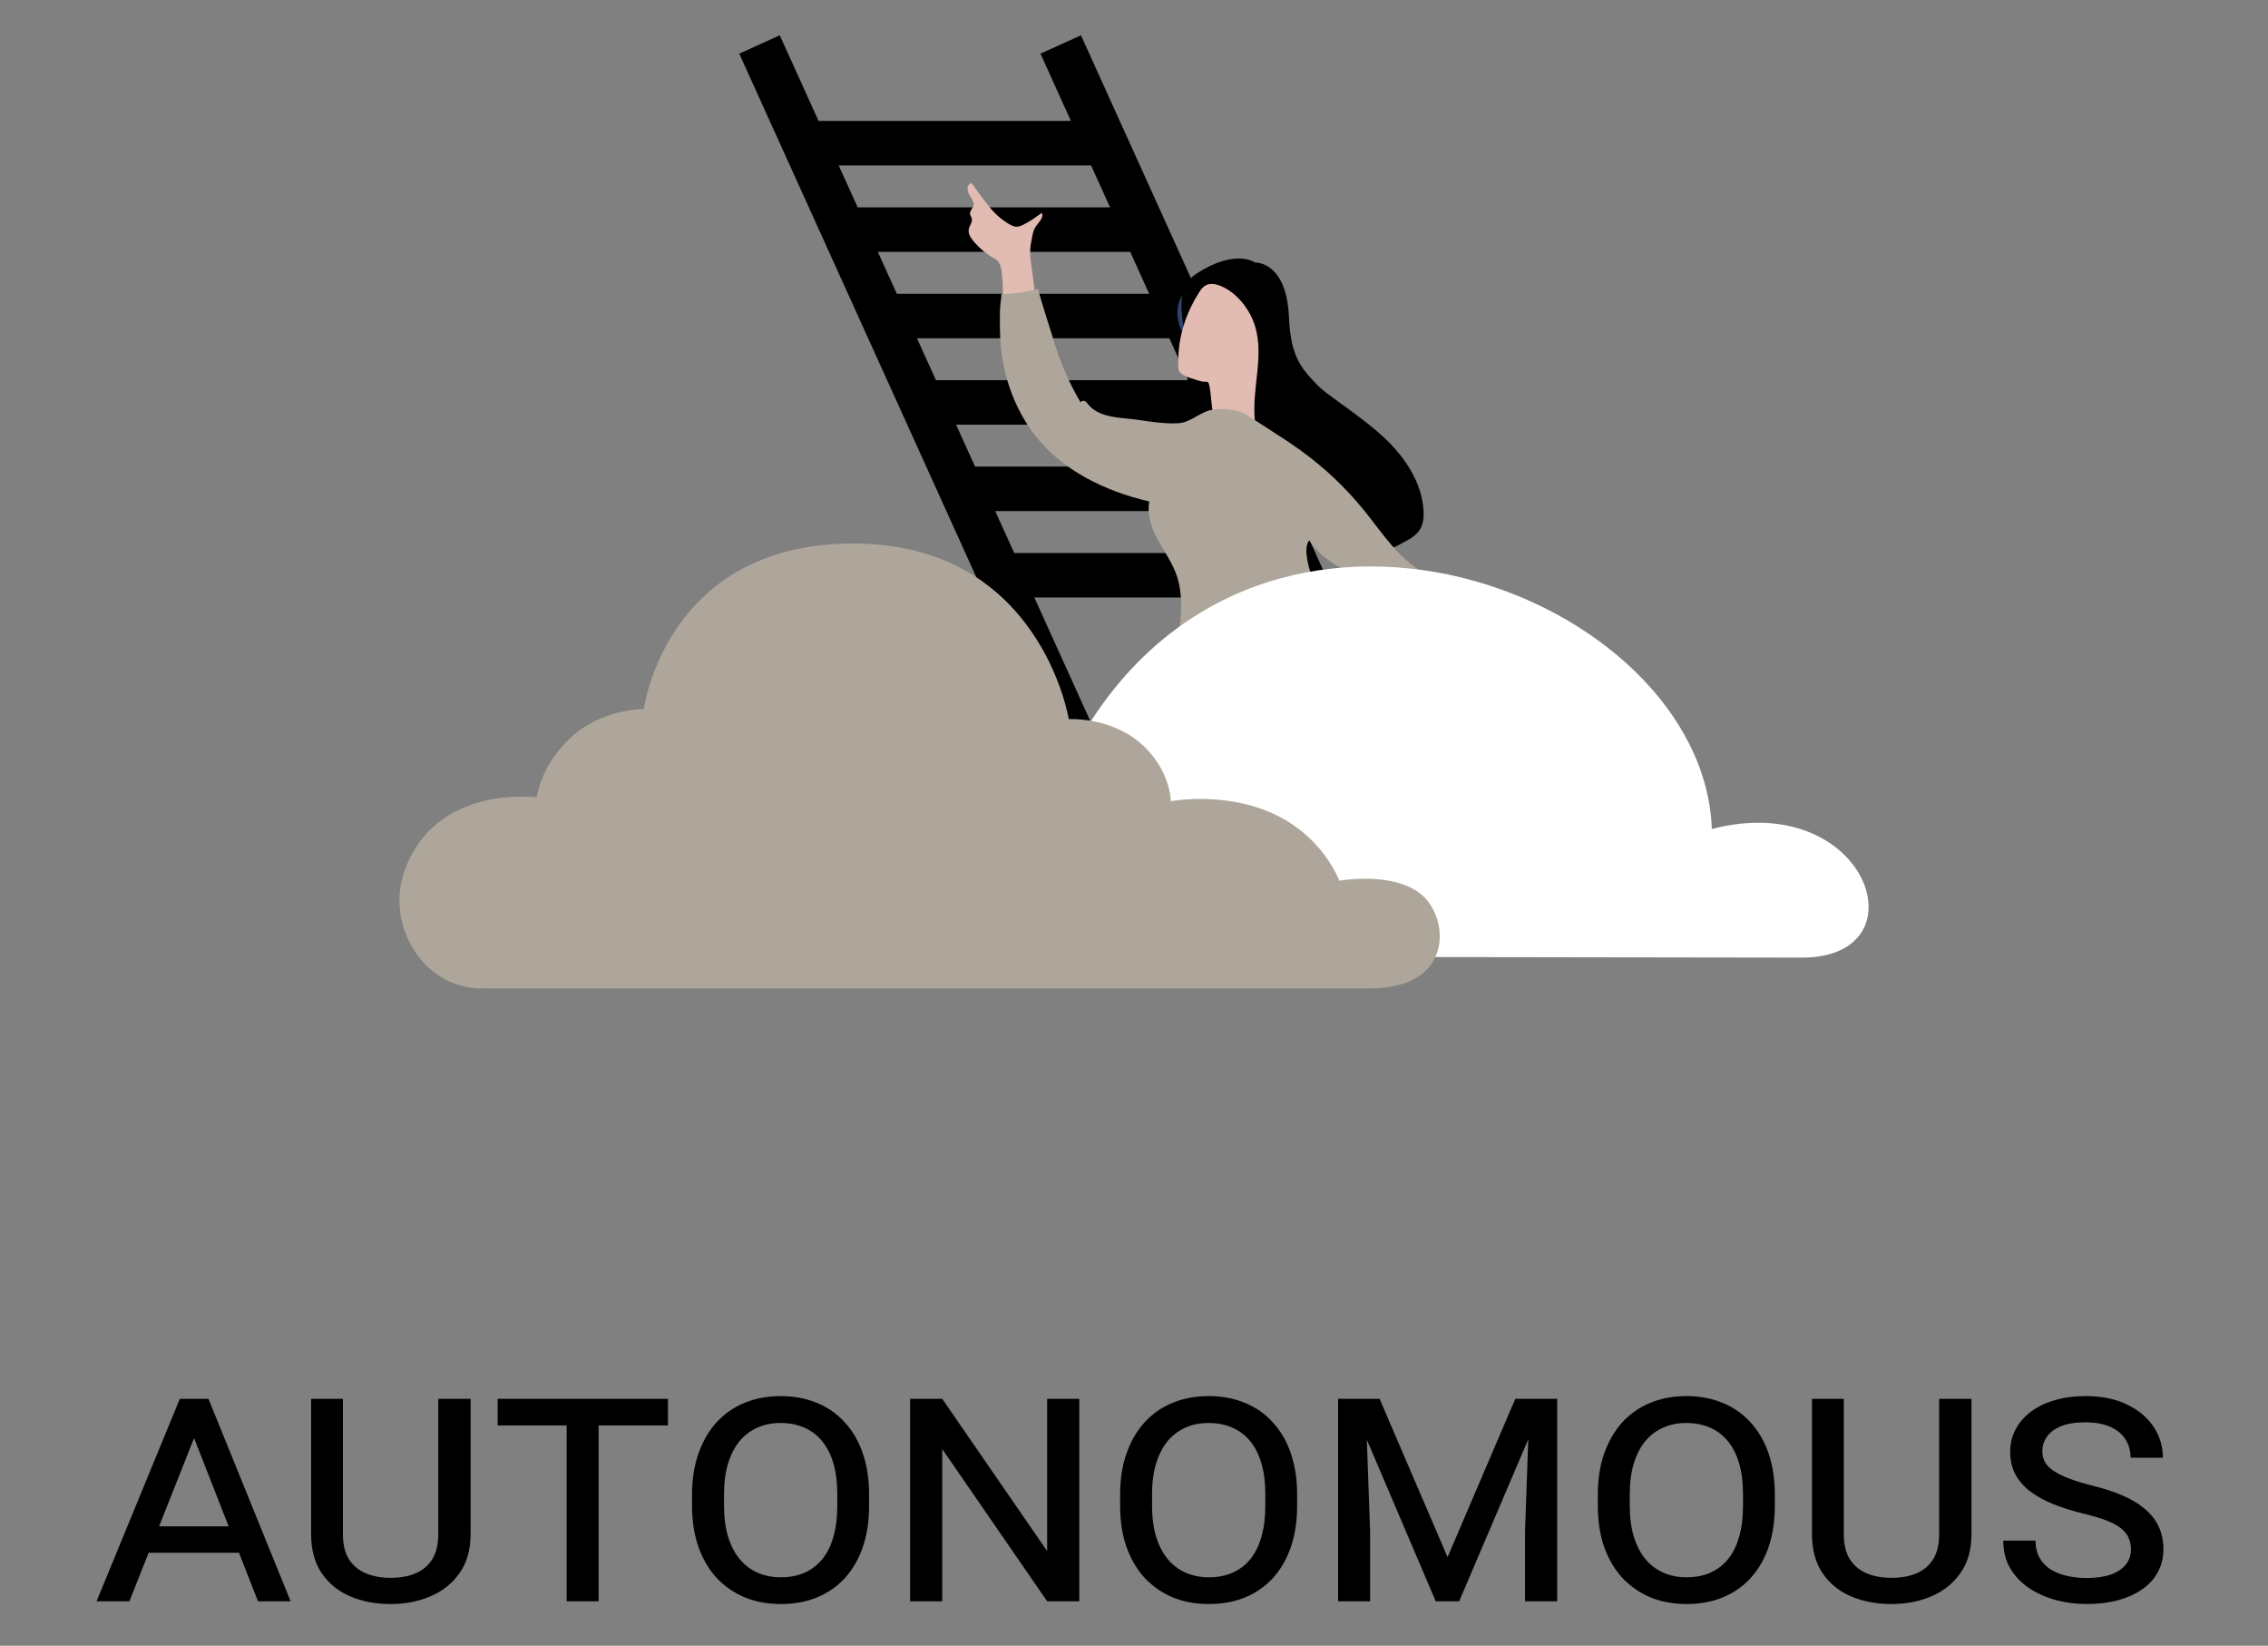 <svg width="51" height="37" viewBox="0 0 51 37" fill="none" xmlns="http://www.w3.org/2000/svg">
<rect x="0" y="0" width="51" height="37" fill="#808080" stroke="none"/>
<path d="M17.079 1L25.703 20.041M23.852 1L32.476 20.041M18.149 3.219H24.872M19.026 5.162H25.75M19.903 7.105H26.627M20.78 9.047H27.503M21.657 10.99H28.381M22.534 12.933H29.258" stroke="black"/>
<path d="M32.122 15.708C32.296 15.821 32.434 16.035 32.489 16.233C32.53 16.385 32.552 16.54 32.593 16.692C32.64 16.862 32.747 16.971 32.85 17.112C32.885 17.159 32.92 17.21 32.947 17.265C32.973 17.315 32.967 17.38 33.032 17.37C33.096 17.36 33.116 17.28 33.115 17.225C33.109 17.086 33.021 17.003 32.953 16.897C32.964 16.895 32.972 16.892 32.984 16.888C33.081 17.012 33.148 17.155 33.221 17.293C33.283 17.411 33.362 17.562 33.464 17.652C33.505 17.688 33.564 17.702 33.615 17.692C33.656 17.684 33.696 17.65 33.69 17.611C33.687 17.593 33.676 17.579 33.679 17.562C33.681 17.551 33.688 17.54 33.698 17.532C33.721 17.504 33.742 17.479 33.766 17.452C33.809 17.401 33.752 17.259 33.754 17.191C33.754 17.16 33.763 17.131 33.765 17.101C33.772 17.049 33.771 16.998 33.763 16.948C33.716 16.649 33.446 16.473 33.239 16.284C32.977 16.044 32.794 15.719 32.726 15.37M23.297 6.814C23.274 6.612 23.25 6.408 23.225 6.207C23.203 6.024 23.163 5.837 23.165 5.653C23.167 5.541 23.188 5.43 23.211 5.321C23.224 5.255 23.238 5.189 23.269 5.129C23.313 5.042 23.493 4.891 23.425 4.785C23.291 4.886 23.156 4.984 23.003 5.056C22.959 5.077 22.91 5.096 22.859 5.097C22.799 5.097 22.741 5.068 22.69 5.037C22.511 4.933 22.355 4.791 22.23 4.628C22.11 4.472 21.986 4.322 21.881 4.154C21.873 4.142 21.868 4.132 21.856 4.127C21.836 4.115 21.811 4.128 21.793 4.144C21.738 4.202 21.755 4.296 21.79 4.365C21.822 4.43 21.898 4.52 21.896 4.597C21.892 4.679 21.797 4.733 21.814 4.821C21.821 4.855 21.844 4.881 21.852 4.912C21.874 4.994 21.799 5.072 21.785 5.156C21.767 5.25 21.825 5.343 21.886 5.416C22.022 5.581 22.19 5.718 22.377 5.822C22.519 5.9 22.52 6.09 22.538 6.251C22.557 6.413 22.549 6.574 22.55 6.739C22.549 6.761 22.55 6.786 22.562 6.808C22.572 6.824 22.587 6.835 22.605 6.845C22.725 6.919 22.87 6.936 23.012 6.945C23.061 6.948 23.112 6.951 23.159 6.935C23.207 6.916 23.303 6.863 23.297 6.814Z" fill="#E2BBB2"/>
<path d="M26.647 6.568C26.485 6.738 26.448 6.976 26.494 7.208C26.532 7.402 26.641 7.582 26.8 7.698C26.823 7.714 26.849 7.73 26.879 7.733C26.953 7.736 26.99 7.65 27.01 7.579C27.043 7.464 27.043 7.36 27.062 7.248C27.081 7.135 27.161 7.042 27.157 6.926C27.153 6.816 27.212 6.492 27.125 6.417C27.018 6.324 26.771 6.46 26.687 6.531C26.674 6.541 26.661 6.553 26.647 6.568Z" fill="#31446C"/>
<path d="M28.222 5.903C28.222 5.903 28.931 5.863 28.985 7.136C29.046 8.55 29.625 8.379 30.387 9.603C30.833 10.318 30.167 11.427 29.067 11.288C27.967 11.149 27.006 10.72 26.357 10.792C25.708 10.864 25.848 9.207 26.528 8.763C27.208 8.319 26.029 6.714 26.911 6.147C27.793 5.581 28.222 5.903 28.222 5.903Z" fill="black"/>
<path d="M26.498 8.01C26.496 8.1 26.495 8.19 26.497 8.28C26.503 8.436 26.763 8.496 26.878 8.534C26.931 8.551 26.985 8.568 27.04 8.58C27.063 8.584 27.148 8.579 27.163 8.59C27.226 8.633 27.242 9.24 27.276 9.24C27.601 9.248 27.921 9.319 28.218 9.45C28.146 8.745 28.428 8.017 28.224 7.339C28.139 7.057 27.971 6.802 27.747 6.611C27.6 6.486 27.283 6.297 27.093 6.427C27.035 6.467 26.993 6.525 26.957 6.584C26.687 7.006 26.517 7.507 26.498 8.01Z" fill="#E2BBB2"/>
<path d="M31.927 11.909C32.006 11.782 32.019 11.626 32.011 11.478C31.974 10.845 31.592 10.278 31.13 9.843C30.667 9.408 30.119 9.074 29.626 8.675C29.498 8.571 29.37 8.461 29.217 8.396C29.065 8.331 28.881 8.317 28.739 8.405C28.64 8.466 28.575 8.571 28.532 8.678C28.439 8.912 28.438 9.17 28.453 9.419C28.472 9.733 28.516 10.046 28.61 10.343C28.686 10.582 28.824 10.835 29.064 10.905C29.106 11.186 29.224 11.458 29.408 11.676C29.618 11.925 29.898 12.103 30.195 12.238C30.469 12.363 30.772 12.457 31.067 12.399C31.241 12.365 31.401 12.282 31.557 12.196C31.696 12.124 31.841 12.044 31.927 11.909ZM29.409 11.224L29.27 10.941C29.305 10.949 29.338 10.959 29.371 10.976C29.458 11.026 29.498 11.176 29.409 11.224Z" fill="black"/>
<path d="M27.304 9.206C27.006 9.233 26.79 9.499 26.493 9.516C26.114 9.538 25.696 9.443 25.317 9.408C25.009 9.379 24.666 9.333 24.471 9.093C24.448 9.064 24.427 9.033 24.393 9.018C24.36 9.003 24.31 9.015 24.301 9.049C24.061 8.645 23.87 8.213 23.73 7.768C23.69 7.638 23.325 6.5 23.346 6.493C23.076 6.568 22.798 6.606 22.519 6.612C22.517 6.727 22.488 6.858 22.486 6.973C22.482 7.238 22.481 7.505 22.504 7.768C22.567 8.479 22.817 9.177 23.244 9.748C23.854 10.563 24.849 11.045 25.843 11.274C25.794 11.557 25.881 11.846 26.016 12.099C26.226 12.488 26.461 12.772 26.53 13.219C26.591 13.616 26.565 14.029 26.45 14.416C26.439 14.452 26.427 14.491 26.43 14.53C26.432 14.557 26.438 14.584 26.449 14.608C26.515 14.769 26.656 14.883 26.794 14.99C27.407 15.466 28.186 15.845 28.932 16.077C29.557 16.269 30.239 16.331 30.866 16.146C30.381 15.681 30.281 14.981 30.11 14.362C29.934 13.727 29.493 13.202 29.391 12.548C29.369 12.409 29.36 12.257 29.442 12.144C29.789 12.739 30.597 12.884 31.025 13.424C31.3 13.772 31.372 14.231 31.505 14.652C31.631 15.055 31.824 15.441 32.089 15.772C32.383 15.793 32.692 15.699 32.897 15.491C32.73 14.837 32.508 14.213 32.341 13.559C32.297 13.388 32.251 13.213 32.151 13.068C32.035 12.902 31.86 12.787 31.702 12.661C31.297 12.332 31.007 11.885 30.677 11.479C30.263 10.967 29.782 10.512 29.248 10.127C29.041 9.977 28.824 9.836 28.609 9.698C28.453 9.598 28.298 9.497 28.143 9.396C28.08 9.356 28.019 9.315 27.95 9.284C27.74 9.194 27.534 9.187 27.304 9.206Z" fill="#AEA69A"/>
<path fill-rule="evenodd" clip-rule="evenodd" d="M40.524 21.529C43.287 21.529 41.994 17.73 38.494 18.637C38.3 13.363 28.384 9.504 24.283 16.618C23.124 15.822 20.521 17.325 21.097 18.637C19.809 18.733 18.796 18.862 18.008 19.033C16.188 19.428 16.548 21.511 18.424 21.496L40.524 21.529Z" fill="white"/>
<path fill-rule="evenodd" clip-rule="evenodd" d="M10.827 22.222H30.807C32.683 22.222 32.597 20.67 31.984 20.13C31.356 19.576 30.116 19.8 30.116 19.8C30.116 19.8 29.746 18.757 28.53 18.249C27.455 17.799 26.328 18.013 26.328 18.013C26.328 18.013 26.328 17.297 25.64 16.704C24.951 16.111 24.033 16.168 24.033 16.168C24.033 16.168 23.402 12.219 19.184 12.219C14.966 12.219 14.479 15.938 14.479 15.938C14.479 15.938 13.532 15.938 12.843 16.572C12.155 17.206 12.069 17.927 12.069 17.927C12.069 17.927 9.766 17.615 9.085 19.611C8.679 20.8 9.513 22.222 10.827 22.222Z" fill="#AEA69A"/>
<path d="M4.461 32.086L2.91 36H2.172L4.043 31.449H4.516L4.461 32.086ZM5.801 36L4.262 32.07L4.211 31.449H4.688L6.535 36H5.801ZM5.695 34.316V34.91H2.992V34.316H5.695ZM9.855 31.449H10.582V34.496C10.582 34.84 10.5 35.129 10.336 35.363C10.175 35.595 9.957 35.77 9.684 35.887C9.413 36.004 9.113 36.062 8.785 36.062C8.444 36.062 8.138 36.004 7.867 35.887C7.599 35.77 7.387 35.595 7.23 35.363C7.074 35.129 6.996 34.84 6.996 34.496V31.449H7.711V34.496C7.711 34.72 7.755 34.905 7.844 35.051C7.935 35.194 8.061 35.301 8.223 35.371C8.384 35.439 8.572 35.473 8.785 35.473C9.001 35.473 9.189 35.439 9.348 35.371C9.509 35.301 9.634 35.194 9.723 35.051C9.811 34.905 9.855 34.72 9.855 34.496V31.449ZM13.461 31.449V36H12.742V31.449H13.461ZM15.02 31.449V32.047H11.191V31.449H15.02ZM19.543 33.598V33.855C19.543 34.199 19.496 34.508 19.402 34.781C19.309 35.052 19.174 35.284 19 35.477C18.826 35.667 18.616 35.812 18.371 35.914C18.129 36.013 17.858 36.062 17.559 36.062C17.264 36.062 16.995 36.013 16.75 35.914C16.508 35.812 16.297 35.667 16.117 35.477C15.94 35.284 15.803 35.052 15.707 34.781C15.611 34.508 15.562 34.199 15.562 33.855V33.598C15.562 33.254 15.611 32.947 15.707 32.676C15.803 32.402 15.939 32.169 16.113 31.977C16.29 31.784 16.5 31.638 16.742 31.539C16.987 31.438 17.256 31.387 17.551 31.387C17.853 31.387 18.125 31.438 18.367 31.539C18.612 31.638 18.822 31.784 18.996 31.977C19.173 32.169 19.309 32.402 19.402 32.676C19.496 32.947 19.543 33.254 19.543 33.598ZM18.828 33.855V33.59C18.828 33.332 18.799 33.104 18.742 32.906C18.685 32.708 18.602 32.542 18.492 32.406C18.383 32.271 18.249 32.168 18.09 32.098C17.931 32.027 17.751 31.992 17.551 31.992C17.358 31.992 17.184 32.027 17.027 32.098C16.871 32.168 16.737 32.271 16.625 32.406C16.516 32.542 16.431 32.708 16.371 32.906C16.311 33.104 16.281 33.332 16.281 33.59V33.855C16.281 34.113 16.311 34.342 16.371 34.543C16.431 34.741 16.517 34.909 16.629 35.047C16.741 35.182 16.875 35.285 17.031 35.355C17.19 35.426 17.366 35.461 17.559 35.461C17.762 35.461 17.941 35.426 18.098 35.355C18.254 35.285 18.387 35.182 18.496 35.047C18.605 34.909 18.688 34.741 18.742 34.543C18.799 34.342 18.828 34.113 18.828 33.855ZM24.27 31.449V36H23.547L21.188 32.578V36H20.465V31.449H21.188L23.547 34.871V31.449H24.27ZM29.168 33.598V33.855C29.168 34.199 29.121 34.508 29.027 34.781C28.934 35.052 28.799 35.284 28.625 35.477C28.451 35.667 28.241 35.812 27.996 35.914C27.754 36.013 27.483 36.062 27.184 36.062C26.889 36.062 26.62 36.013 26.375 35.914C26.133 35.812 25.922 35.667 25.742 35.477C25.565 35.284 25.428 35.052 25.332 34.781C25.236 34.508 25.188 34.199 25.188 33.855V33.598C25.188 33.254 25.236 32.947 25.332 32.676C25.428 32.402 25.564 32.169 25.738 31.977C25.915 31.784 26.125 31.638 26.367 31.539C26.612 31.438 26.881 31.387 27.176 31.387C27.478 31.387 27.75 31.438 27.992 31.539C28.237 31.638 28.447 31.784 28.621 31.977C28.798 32.169 28.934 32.402 29.027 32.676C29.121 32.947 29.168 33.254 29.168 33.598ZM28.453 33.855V33.59C28.453 33.332 28.424 33.104 28.367 32.906C28.31 32.708 28.227 32.542 28.117 32.406C28.008 32.271 27.874 32.168 27.715 32.098C27.556 32.027 27.376 31.992 27.176 31.992C26.983 31.992 26.809 32.027 26.652 32.098C26.496 32.168 26.362 32.271 26.25 32.406C26.141 32.542 26.056 32.708 25.996 32.906C25.936 33.104 25.906 33.332 25.906 33.59V33.855C25.906 34.113 25.936 34.342 25.996 34.543C26.056 34.741 26.142 34.909 26.254 35.047C26.366 35.182 26.5 35.285 26.656 35.355C26.815 35.426 26.991 35.461 27.184 35.461C27.387 35.461 27.566 35.426 27.723 35.355C27.879 35.285 28.012 35.182 28.121 35.047C28.23 34.909 28.312 34.741 28.367 34.543C28.424 34.342 28.453 34.113 28.453 33.855ZM30.344 31.449H31.023L32.551 35.008L34.074 31.449H34.754L32.812 36H32.285L30.344 31.449ZM30.09 31.449H30.703L30.809 34.43V36H30.09V31.449ZM34.398 31.449H35.016V36H34.293V34.43L34.398 31.449ZM39.91 33.598V33.855C39.91 34.199 39.863 34.508 39.77 34.781C39.676 35.052 39.542 35.284 39.367 35.477C39.193 35.667 38.983 35.812 38.738 35.914C38.496 36.013 38.225 36.062 37.926 36.062C37.632 36.062 37.362 36.013 37.117 35.914C36.875 35.812 36.664 35.667 36.484 35.477C36.307 35.284 36.171 35.052 36.074 34.781C35.978 34.508 35.93 34.199 35.93 33.855V33.598C35.93 33.254 35.978 32.947 36.074 32.676C36.171 32.402 36.306 32.169 36.48 31.977C36.658 31.784 36.867 31.638 37.109 31.539C37.354 31.438 37.624 31.387 37.918 31.387C38.22 31.387 38.492 31.438 38.734 31.539C38.979 31.638 39.189 31.784 39.363 31.977C39.54 32.169 39.676 32.402 39.77 32.676C39.863 32.947 39.91 33.254 39.91 33.598ZM39.195 33.855V33.59C39.195 33.332 39.167 33.104 39.109 32.906C39.052 32.708 38.969 32.542 38.859 32.406C38.75 32.271 38.616 32.168 38.457 32.098C38.298 32.027 38.118 31.992 37.918 31.992C37.725 31.992 37.551 32.027 37.395 32.098C37.238 32.168 37.104 32.271 36.992 32.406C36.883 32.542 36.798 32.708 36.738 32.906C36.678 33.104 36.648 33.332 36.648 33.59V33.855C36.648 34.113 36.678 34.342 36.738 34.543C36.798 34.741 36.884 34.909 36.996 35.047C37.108 35.182 37.242 35.285 37.398 35.355C37.557 35.426 37.733 35.461 37.926 35.461C38.129 35.461 38.309 35.426 38.465 35.355C38.621 35.285 38.754 35.182 38.863 35.047C38.973 34.909 39.055 34.741 39.109 34.543C39.167 34.342 39.195 34.113 39.195 33.855ZM43.605 31.449H44.332V34.496C44.332 34.84 44.25 35.129 44.086 35.363C43.925 35.595 43.707 35.77 43.434 35.887C43.163 36.004 42.863 36.062 42.535 36.062C42.194 36.062 41.888 36.004 41.617 35.887C41.349 35.77 41.137 35.595 40.98 35.363C40.824 35.129 40.746 34.84 40.746 34.496V31.449H41.461V34.496C41.461 34.72 41.505 34.905 41.594 35.051C41.685 35.194 41.811 35.301 41.973 35.371C42.134 35.439 42.322 35.473 42.535 35.473C42.751 35.473 42.939 35.439 43.098 35.371C43.259 35.301 43.384 35.194 43.473 35.051C43.561 34.905 43.605 34.72 43.605 34.496V31.449ZM47.918 34.836C47.918 34.74 47.901 34.654 47.867 34.578C47.836 34.5 47.781 34.43 47.703 34.367C47.625 34.302 47.517 34.242 47.379 34.188C47.241 34.133 47.066 34.081 46.855 34.031C46.603 33.969 46.375 33.897 46.172 33.816C45.969 33.733 45.794 33.637 45.648 33.527C45.505 33.415 45.395 33.286 45.316 33.141C45.241 32.995 45.203 32.827 45.203 32.637C45.203 32.454 45.243 32.288 45.324 32.137C45.405 31.983 45.52 31.85 45.668 31.738C45.816 31.626 45.995 31.54 46.203 31.48C46.411 31.418 46.643 31.387 46.898 31.387C47.263 31.387 47.574 31.451 47.832 31.578C48.092 31.703 48.292 31.871 48.43 32.082C48.568 32.29 48.637 32.521 48.637 32.773H47.91C47.91 32.62 47.872 32.483 47.797 32.363C47.724 32.243 47.612 32.15 47.461 32.082C47.312 32.012 47.122 31.977 46.891 31.977C46.675 31.977 46.495 32.005 46.352 32.062C46.208 32.12 46.102 32.198 46.031 32.297C45.961 32.396 45.926 32.508 45.926 32.633C45.926 32.721 45.947 32.802 45.988 32.875C46.03 32.948 46.096 33.014 46.188 33.074C46.279 33.134 46.397 33.191 46.543 33.246C46.689 33.301 46.866 33.354 47.074 33.406C47.327 33.469 47.551 33.543 47.746 33.629C47.941 33.715 48.105 33.815 48.238 33.93C48.374 34.044 48.475 34.176 48.543 34.324C48.613 34.473 48.648 34.641 48.648 34.828C48.648 35.018 48.607 35.19 48.523 35.344C48.443 35.495 48.325 35.624 48.172 35.73C48.021 35.837 47.839 35.919 47.625 35.977C47.414 36.034 47.18 36.062 46.922 36.062C46.693 36.062 46.466 36.034 46.242 35.977C46.021 35.917 45.819 35.828 45.637 35.711C45.457 35.591 45.314 35.443 45.207 35.266C45.1 35.086 45.047 34.876 45.047 34.637H45.773C45.773 34.788 45.803 34.917 45.863 35.023C45.923 35.13 46.007 35.217 46.113 35.285C46.22 35.35 46.342 35.398 46.48 35.43C46.618 35.461 46.766 35.477 46.922 35.477C47.138 35.477 47.32 35.45 47.469 35.398C47.617 35.344 47.729 35.268 47.805 35.172C47.88 35.075 47.918 34.964 47.918 34.836Z" fill="black"/>
</svg>
